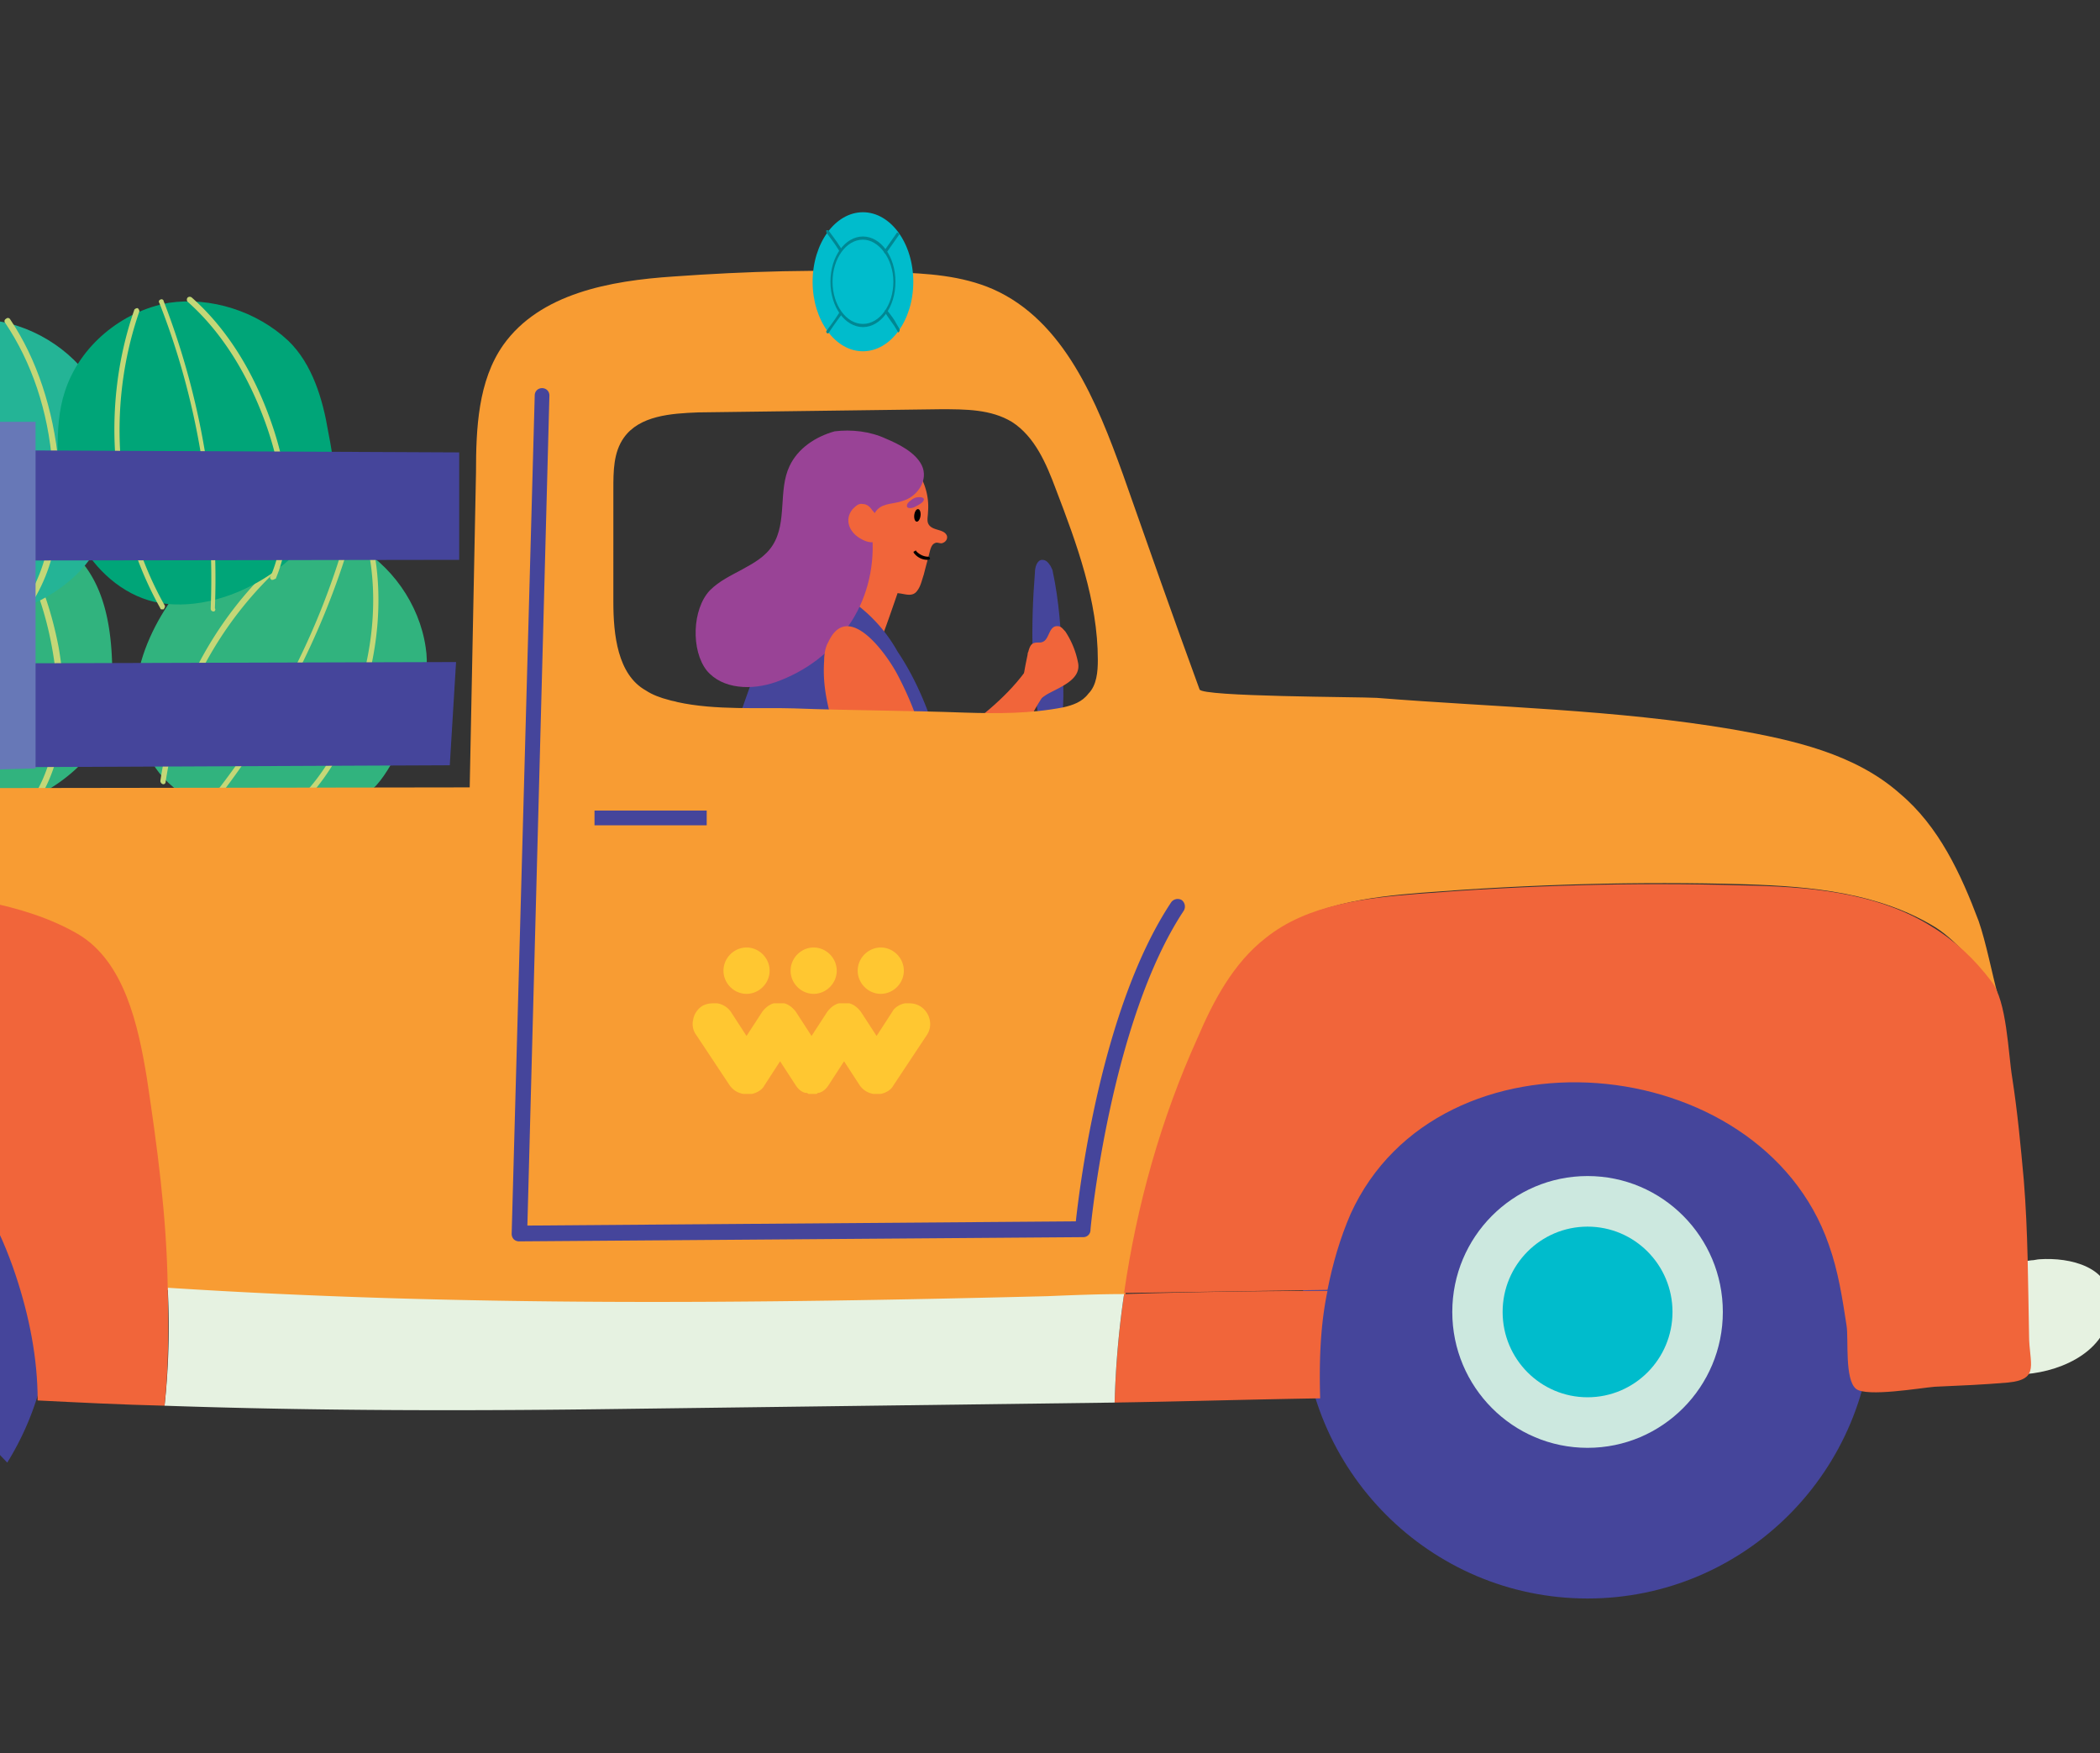 <svg width="103" height="86" fill="none" xmlns="http://www.w3.org/2000/svg"><rect width="100%" height="100%" fill="#333333" stroke="none"/><g clip-path="url(#a)"><path d="M18.46 38.517c.515-.568.926-1.395 1.286-2.067.72-1.446 1.389-3.1 1.132-4.701-.309-2.119-1.698-4.082-3.55-5.064-2.056-1.085-4.731-.981-6.685.362-.823.569-1.44 1.292-2.058 2.119-.977 1.343-1.697 2.841-1.903 4.443-.206 1.602.257 3.358 1.337 4.547 2.418 2.583 7.767 3.048 10.287.516l.154-.155Z" fill="#31B37E"/><path d="M9.974 40.016c-.052 0-.052 0-.103-.052a.158.158 0 0 1 0-.206 36.695 36.695 0 0 0 7.098-13.434c0-.052.103-.103.154-.103.052 0 .103.103.103.155-1.44 4.908-3.909 9.61-7.15 13.537-.05.103-.05.103-.102.103ZM13.214 40.585c-.051 0-.103 0-.103-.052-.051-.052 0-.155.052-.207 2.366-1.343 3.652-3.926 4.269-5.89.874-2.532 1.08-5.063.668-7.285 0-.052.052-.155.103-.155.052 0 .155.052.155.103.411 2.274.205 4.857-.669 7.44-.669 1.964-1.954 4.65-4.423 6.046h-.052ZM8.02 38.465c-.103 0-.155-.103-.155-.155.72-4.96 3.6-9.61 7.818-12.4.052-.052.155 0 .206.052.052.051 0 .155-.051.206-4.115 2.739-6.995 7.285-7.715 12.194 0 .052-.052.103-.103.103Z" fill="#C4D777"/><path d="M5.396 34.953c.206-.775.155-1.653.103-2.428-.051-1.602-.308-3.358-1.286-4.702-1.286-1.705-3.446-2.738-5.554-2.686-2.366.051-4.63 1.446-5.658 3.565a8.957 8.957 0 0 0-.772 2.841c-.205 1.602-.103 3.307.515 4.805.617 1.499 1.851 2.842 3.394 3.359 3.343 1.085 8.281-1.137 9.258-4.599v-.155Z" fill="#31B37E"/><path d="M1.744 39.293h-.05c-.052-.052-.104-.103-.052-.207 1.44-2.325 1.285-5.218.925-7.233-.462-2.635-1.491-4.96-2.931-6.717a.158.158 0 0 1 0-.207.156.156 0 0 1 .205 0c1.492 1.809 2.52 4.134 3.035 6.82.36 2.067.514 5.012-.926 7.389-.103.155-.154.155-.206.155Z" fill="#C4D777"/><path d="M51.635 28.03c.309 1.446.411 2.944.463 4.391.051 1.137.154 2.377-.154 3.462-.206.826-.566 1.343-.823.258-.566-2.532-.566-5.528-.36-8.06 0-.258.103-.62.36-.62.205 0 .308.155.411.31.052.103.103.207.103.258Z" fill="#45459B"/><path d="M50.812 34.384c.154-.052.36-.207.514-.31.618-.362 1.75-.723 1.543-1.602a4.208 4.208 0 0 0-.617-1.498c-.103-.104-.206-.259-.36-.259-.463-.051-.411.672-.771.776-.103.051-.257 0-.412.051-.154.052-.205.207-.257.362 0 .052-.051.103-.051.207-.155.775-.617 2.686.411 2.273ZM43.252 21.673c-1.904-.62-3.6.879-3.652 2.79-.052 2.429 2.314 4.392 4.577 4.65.309.052.617.155.823-.155.155-.206.206-.465.309-.775.103-.413.206-.775.309-1.188.05-.155.102-.31.257-.362.103-.051.257.052.36 0 .154-.051.257-.206.206-.361-.155-.362-.772-.207-.926-.62-.052-.155 0-.362 0-.517a3.077 3.077 0 0 0-.31-1.653 2.866 2.866 0 0 0-1.953-1.809Z" fill="#F1653A"/><path d="M44.178 28.65c-.36 1.033-.72 2.118-1.132 3.152a.752.752 0 0 1-.309.465c-.205.103-.411 0-.617-.104l-2.16-1.085c-.154-.052-.309-.155-.36-.31 0-.103.051-.258.103-.361.617-1.085 1.183-2.17 1.8-3.204l2.675 1.447Z" fill="#F1653A"/><path d="M41.297 29.167c-.154-.052-.257-.155-.412-.155-.205 0-.411.051-.617.155-1.8.981-2.829 2.686-3.497 4.547-.566 1.55-1.08 3.255-1.8 4.753-.463.878-.823 1.808-1.44 2.635a15.09 15.09 0 0 0-1.492 2.48c.823 1.085 2.314 1.808 3.549 2.377.977.413 2.006.774 3.034 1.136.926.31 1.852.62 2.83.672 1.645.051 3.805.413 5.348-.31v-2.222c.103-.878 0-1.86 0-2.738-.051-1.86-.206-3.72-.668-5.58-.412-1.705-1.132-3.514-2.11-4.96a7.454 7.454 0 0 0-2.725-2.79Z" fill="#45459B"/><path d="M43.457 21.519c.617.258 1.44.672 1.748 1.292.36.723-.205 1.55-.925 1.756-.412.155-.926.104-1.235.413-.36.362-.308.93-.257 1.395.103 1.55-.308 3.1-1.183 4.34-.823 1.292-2.108 2.222-3.548 2.739-1.184.413-2.624.362-3.395-.568-.772-.982-.72-2.997.154-3.927.463-.465 1.029-.724 1.595-1.033.565-.31 1.131-.62 1.491-1.189.72-1.136.257-2.686.823-3.875.411-.878 1.286-1.447 2.212-1.705.823-.103 1.748 0 2.52.362Z" fill="#994396"/><path d="M43.097 26.376c-.154.362-.617.207-.874.052-.566-.31-.823-.93-.412-1.447.155-.155.309-.31.514-.258.206 0 .36.155.463.31.36.362.464 1.033.31 1.343Z" fill="#F1653A"/><path d="M45.15 25.297c.02-.17-.033-.316-.118-.326-.084-.01-.17.12-.19.29-.02.17.033.316.117.326.085.01.17-.12.19-.29Z" fill="#000"/><path d="M44.486 24.773c-.051.207.257.155.36.104.103-.052.309-.155.412-.259.205-.258-.206-.258-.36-.206-.155.051-.412.258-.412.361Z" fill="#994396"/><path d="M45.515 27.46a.829.829 0 0 1-.67-.31c-.05-.052-.05-.103 0-.103.053-.052.104-.052.104 0 .154.155.36.258.566.258.05 0 .103.052.103.103 0 0-.052.052-.103.052Z" fill="#000"/><path d="M42.222 39.964c-.462-1.136-.822-2.325-1.131-3.513-.36-1.395-.772-2.532-.669-4.03 0-.31.052-.672.206-.93.977-2.119 2.932.672 3.446 1.705a16.523 16.523 0 0 1 1.543 4.392c.206 1.136.669 3.151 0 4.133-.309.465-.977.672-1.543.568-.669-.155-1.08-.62-1.389-1.188a6.639 6.639 0 0 1-.463-1.137Z" fill="#F1653A"/><path d="M50.246 32.989c.103-.155.258-.362.463-.413.309-.104.72.155.772.516.103.414-.155.827-.412 1.189-.771 1.188-1.234 2.583-2.057 3.72s-1.75 2.221-2.83 3.203c-.462.413-.925.827-1.542.93-1.338.207-2.16-1.395-1.492-2.428 1.8-2.842 5.092-4.03 7.098-6.717Z" fill="#F1653A"/><path d="M97.05 45.183c-.874-2.325-1.954-4.65-3.857-6.252-2.211-1.963-5.246-2.635-8.178-3.151-5.76-.982-11.675-1.085-17.487-1.55-.875-.052-8.59-.052-8.692-.414-1.286-3.513-2.52-7.026-3.755-10.54-1.286-3.565-2.88-7.543-6.378-9.093-1.543-.672-3.24-.775-4.886-.827-3.6-.155-7.2-.052-10.8.207-3.087.206-6.533.826-8.333 3.358-1.234 1.757-1.337 4.082-1.337 6.252l-.309 15.448-36.415.052c.052 1.498.155 3.048.309 4.495 2.263.052 4.577.155 6.84.362.052.051.155.103.412.103 3.035.31 6.583.672 9.258 2.222 2.366 1.343 3.035 4.547 3.446 7.078.514 3.41.977 6.872 1.08 10.334 14.453.981 28.957.775 43.461.413 1.235-.051 2.52-.051 3.755-.103.617-4.34 1.8-8.629 3.6-12.607.823-1.86 1.8-3.72 3.395-4.96 2.109-1.654 4.937-2.015 7.56-2.222 5.298-.413 10.596-.568 15.893-.413 3.24.103 6.532.413 9.31 2.118 1.131.723 2.263 2.17 3.034 3.255-.257-.93-.566-2.532-.926-3.565Zm-44.9-10.488c-1.595.31-3.19.31-4.835.258-2.778-.103-5.607-.103-8.384-.207-1.594-.051-3.857.104-5.71-.31-.153-.051-.256-.051-.41-.103-.412-.103-.823-.258-1.132-.465-1.389-.775-1.595-2.738-1.595-4.34V24c0-.879 0-1.809.515-2.532.771-1.085 2.314-1.189 3.652-1.24l11.88-.155c1.235 0 2.47 0 3.498.62 1.132.723 1.697 2.066 2.16 3.306 1.029 2.687 2.057 5.477 2.057 8.37 0 .569-.05 1.24-.462 1.654-.309.413-.772.568-1.235.672Z" fill="#F89C33"/><path d="M5.14 26.119c.257-.724.308-1.654.36-2.429.102-1.601 0-3.41-.875-4.805-1.132-1.808-3.189-3.048-5.298-3.203-2.314-.155-4.731.982-5.966 2.997-.514.826-.823 1.808-1.029 2.738-.36 1.602-.411 3.307.052 4.857.463 1.55 1.543 2.996 3.034 3.668 3.24 1.395 8.333-.31 9.618-3.668.103-.052.103-.104.103-.155Z" fill="#24B496"/><path d="M1.127 30.148c-.051 0-.051 0-.102-.052-.052-.051-.052-.154-.052-.206 1.646-2.17 1.749-5.064 1.595-7.079-.206-2.686-1.03-5.063-2.315-6.975-.051-.051-.051-.155.051-.206.052-.052.155-.052.206.051 1.286 1.912 2.109 4.392 2.366 7.079.206 2.066.052 5.063-1.646 7.285-.051.051-.051.103-.103.103Z" fill="#C4D777"/><path d="M16.352 23.586c.051-.775-.103-1.654-.258-2.428-.257-1.55-.771-3.307-1.954-4.444-1.543-1.447-3.806-2.17-5.863-1.86-2.315.413-4.372 2.118-5.092 4.34-.309.93-.36 1.912-.36 2.893.051 1.654.36 3.307 1.234 4.702.823 1.395 2.212 2.532 3.806 2.79 3.498.569 8.024-2.325 8.487-5.89v-.103Z" fill="#00A578"/><path d="M10.488 29.993c-.051 0-.051 0 0 0-.102 0-.154-.052-.154-.155.206-5.064-.669-10.282-2.52-14.984-.052-.052 0-.155.051-.155.052-.051.155 0 .155.052a37.728 37.728 0 0 1 2.52 15.087c.051.051 0 .155-.052.155ZM13.369 28.442h-.052c-.051-.051-.103-.103-.051-.155 1.08-2.531.514-5.322-.155-7.285-.874-2.531-2.211-4.702-3.908-6.2a.158.158 0 0 1 0-.207.156.156 0 0 1 .205 0c1.75 1.55 3.086 3.72 3.96 6.304.67 1.963 1.235 4.908.155 7.492-.051 0-.103.051-.154.051ZM7.968 29.89c-.051 0-.103 0-.103-.052-2.468-4.391-2.931-9.868-1.285-14.621 0-.052.102-.104.154-.104.051 0 .103.104.103.155C5.19 20.022 5.654 25.395 8.07 29.683c.052.052 0 .155-.051.207h-.052Z" fill="#C4D777"/><path d="M77.866 78.406c7.726 0 13.99-6.292 13.99-14.054 0-7.761-6.264-14.053-13.99-14.053-7.727 0-13.99 6.292-13.99 14.053 0 7.762 6.264 14.054 13.99 14.054Z" fill="#45459B"/><path d="M77.866 71.016c3.664 0 6.635-2.984 6.635-6.665s-2.97-6.666-6.635-6.666c-3.664 0-6.635 2.985-6.635 6.666 0 3.68 2.97 6.665 6.635 6.665Z" fill="#CCE8DF"/><path d="M77.866 68.536c2.3 0 4.166-1.873 4.166-4.185 0-2.311-1.865-4.185-4.166-4.185S73.7 62.04 73.7 64.351c0 2.312 1.865 4.185 4.166 4.185Z" fill="#00BCCC"/><path d="M55.133 63.474a46.507 46.507 0 0 0-.463 5.321c3.343-.052 6.686-.154 10.081-.207-.052-1.756 0-3.565.36-5.27-3.343 0-6.635.052-9.978.156Z" fill="#F1653A"/><path d="M90.21 62.697c.257.879.463 1.809.669 2.688.102.464.05 1.756.41 2.118.72.826 3.447.258 4.424.206 1.234-.103 2.417-.206 3.652-.31 1.851-.155 4.115-1.188 4.166-3.41.052-1.86-2.006-2.325-3.498-2.222-.103 0-.257.052-.41.052-2.058.31-7.253.878-9.413.878Z" fill="#E6F2E1"/><path d="m55.133 63.421 9.978-.154c.257-1.292.617-2.532 1.131-3.72 4.32-9.507 20.11-8.112 23.454 1.498.463 1.291.668 2.635.874 3.978.103.672-.103 2.635.463 3.1.514.414 3.19-.051 3.858-.103 1.182-.052 2.417-.103 3.6-.207 1.595-.155 1.029-.93 1.029-2.325-.051-2.532-.051-5.063-.257-7.595-.155-1.705-.31-3.358-.566-5.011-.206-1.24-.257-3.773-1.03-4.754-.822-1.085-1.748-1.963-2.93-2.687-2.727-1.705-6.121-1.963-9.361-2.015-5.247-.155-10.544 0-15.79.413-2.624.207-5.453.517-7.51 2.17-1.594 1.24-2.571 3.1-3.343 4.909-1.8 3.978-2.983 8.215-3.6 12.503Z" fill="#F1653A"/><path d="M8.07 68.95c7.51.259 15.07.259 22.58.156l24.02-.31c.05-1.808.205-3.565.462-5.322-1.234 0-2.52.052-3.754.103-14.35.362-28.752.517-43.153-.413a36.424 36.424 0 0 1-.154 5.787Z" fill="#E6F2E1"/><path d="M34.662 39.758h-5.503v.723h5.503v-.723Z" fill="#45459B"/><path d="M25.456 60.89a.39.39 0 0 1-.258-.104.395.395 0 0 1-.102-.258L26.227 19.4c0-.207.154-.362.36-.362s.36.155.36.362l-1.08 40.714 26.9-.207c.205-1.86 1.285-10.54 4.68-15.655a.397.397 0 0 1 .514-.104.402.402 0 0 1 .103.517c-3.6 5.425-4.578 15.552-4.578 15.655a.352.352 0 0 1-.36.362l-27.67.207Z" fill="#45459B"/><path d="M42.325 17.23c1.364 0 2.47-1.527 2.47-3.41 0-1.883-1.106-3.41-2.47-3.41-1.363 0-2.468 1.527-2.468 3.41 0 1.883 1.105 3.41 2.468 3.41Z" fill="#00BCCC"/><path d="M42.325 16.043c-.874 0-1.594-.982-1.594-2.222s.72-2.221 1.594-2.221c.875 0 1.595.981 1.595 2.221 0 1.24-.72 2.222-1.595 2.222Zm0-4.288c-.822 0-1.49.93-1.49 2.066 0 1.137.668 2.067 1.49 2.067.823 0 1.492-.93 1.492-2.067 0-1.136-.72-2.066-1.492-2.066Z" fill="#008793"/><path d="M43.405 12.427c-.05-.052-.05-.052-.05-.104l.616-.878c0-.052.052-.052.103 0 .052 0 .052.052 0 .103l-.617.879h-.052ZM40.577 16.352c-.052-.051-.052-.051-.052-.103.103-.155.36-.465.618-.878 0-.052.051-.052.102 0 .052 0 .052.051 0 .103-.308.413-.514.723-.617.878h-.051ZM44.074 16.302s-.051 0-.051-.052l-.155-.258c-.102-.155-.308-.414-.462-.672v-.103h.102c.206.258.36.465.463.671l.155.259c0 .051 0 .103-.052.155ZM41.194 12.322s-.051 0-.051-.051c-.258-.414-.515-.724-.618-.879v-.103h.103c.103.155.36.465.617.878.052.104.052.155-.051.155.051 0 .051 0 0 0Z" fill="#008793"/><path d="M44.331 47.612c0-.62-.514-1.137-1.13-1.137-.618 0-1.133.517-1.133 1.137s.515 1.136 1.132 1.136c.617 0 1.131-.517 1.131-1.136ZM41.04 47.612c0-.62-.514-1.137-1.132-1.137-.617 0-1.131.517-1.131 1.137s.514 1.136 1.131 1.136c.618 0 1.132-.517 1.132-1.136ZM34.148 50.763l1.645 2.48c.155.206.36.362.669.413h.411c.258-.051.515-.206.618-.413l.771-1.188.772 1.188c.102.155.257.31.462.362h.052c.051 0 .103.051.103.051h.36c.051 0 .051 0 .103-.051h.051c.206-.052.36-.207.463-.362l.772-1.188.771 1.188c.154.206.36.362.669.413h.36c.257-.051.514-.206.617-.413l1.646-2.48c.308-.465.154-1.085-.309-1.395a1.032 1.032 0 0 0-.566-.155h-.206c-.257.051-.514.207-.617.413l-.77 1.188-.773-1.188c-.154-.206-.36-.362-.565-.413h-.515c-.205.051-.411.207-.565.413l-.772 1.188-.771-1.188c-.155-.206-.36-.362-.566-.413h-.515c-.205.051-.41.207-.565.413l-.772 1.188-.771-1.188a1.005 1.005 0 0 0-.669-.413h-.206c-.205 0-.411.051-.565.155-.206.155-.36.361-.412.672a.9.9 0 0 0 .154.723ZM37.748 47.612c0-.62-.514-1.137-1.132-1.137-.617 0-1.131.517-1.131 1.137s.514 1.136 1.131 1.136c.618 0 1.132-.517 1.132-1.136Z" fill="#FFC731"/><path d="M.356 71.74a14.048 14.048 0 0 0 2.109-7.388c0-7.75-6.275-14.053-13.99-14.053h-.206A48.496 48.496 0 0 0 .356 71.74Z" fill="#45459B"/><path d="M7.196 52.83c-.411-2.48-1.08-5.684-3.394-7.027-2.675-1.55-6.224-1.912-9.207-2.222-2.571-.258-5.092-.413-7.663-.413.36 3.152.977 6.252 1.903 9.197 3.189.052 6.275 1.24 8.435 3.874 1.543 1.809 2.726 3.98 3.497 6.304.669 2.015 1.08 4.082 1.08 6.149 2.058.103 4.115.207 6.224.258.205-1.963.205-3.875.154-5.838-.051-3.462-.514-6.873-1.029-10.282Z" fill="#F1653A"/><path d="m-13.377 37.691 35.438-.155.308-5.063-35.489.103a54.908 54.908 0 0 0-.257 5.115ZM-12.297 27.512l34.82-.052v-5.27l-33.38-.155c-.565 1.757-1.08 3.617-1.44 5.477Z" fill="#45459B"/><path d="m-3.862 37.845 5.607-.155V20.691h-5.76l.153 17.154Z" fill="#6778B7"/></g><defs><clipPath id="a"><path fill="#fff" d="M0 0h103v86H0z"/></clipPath></defs></svg>